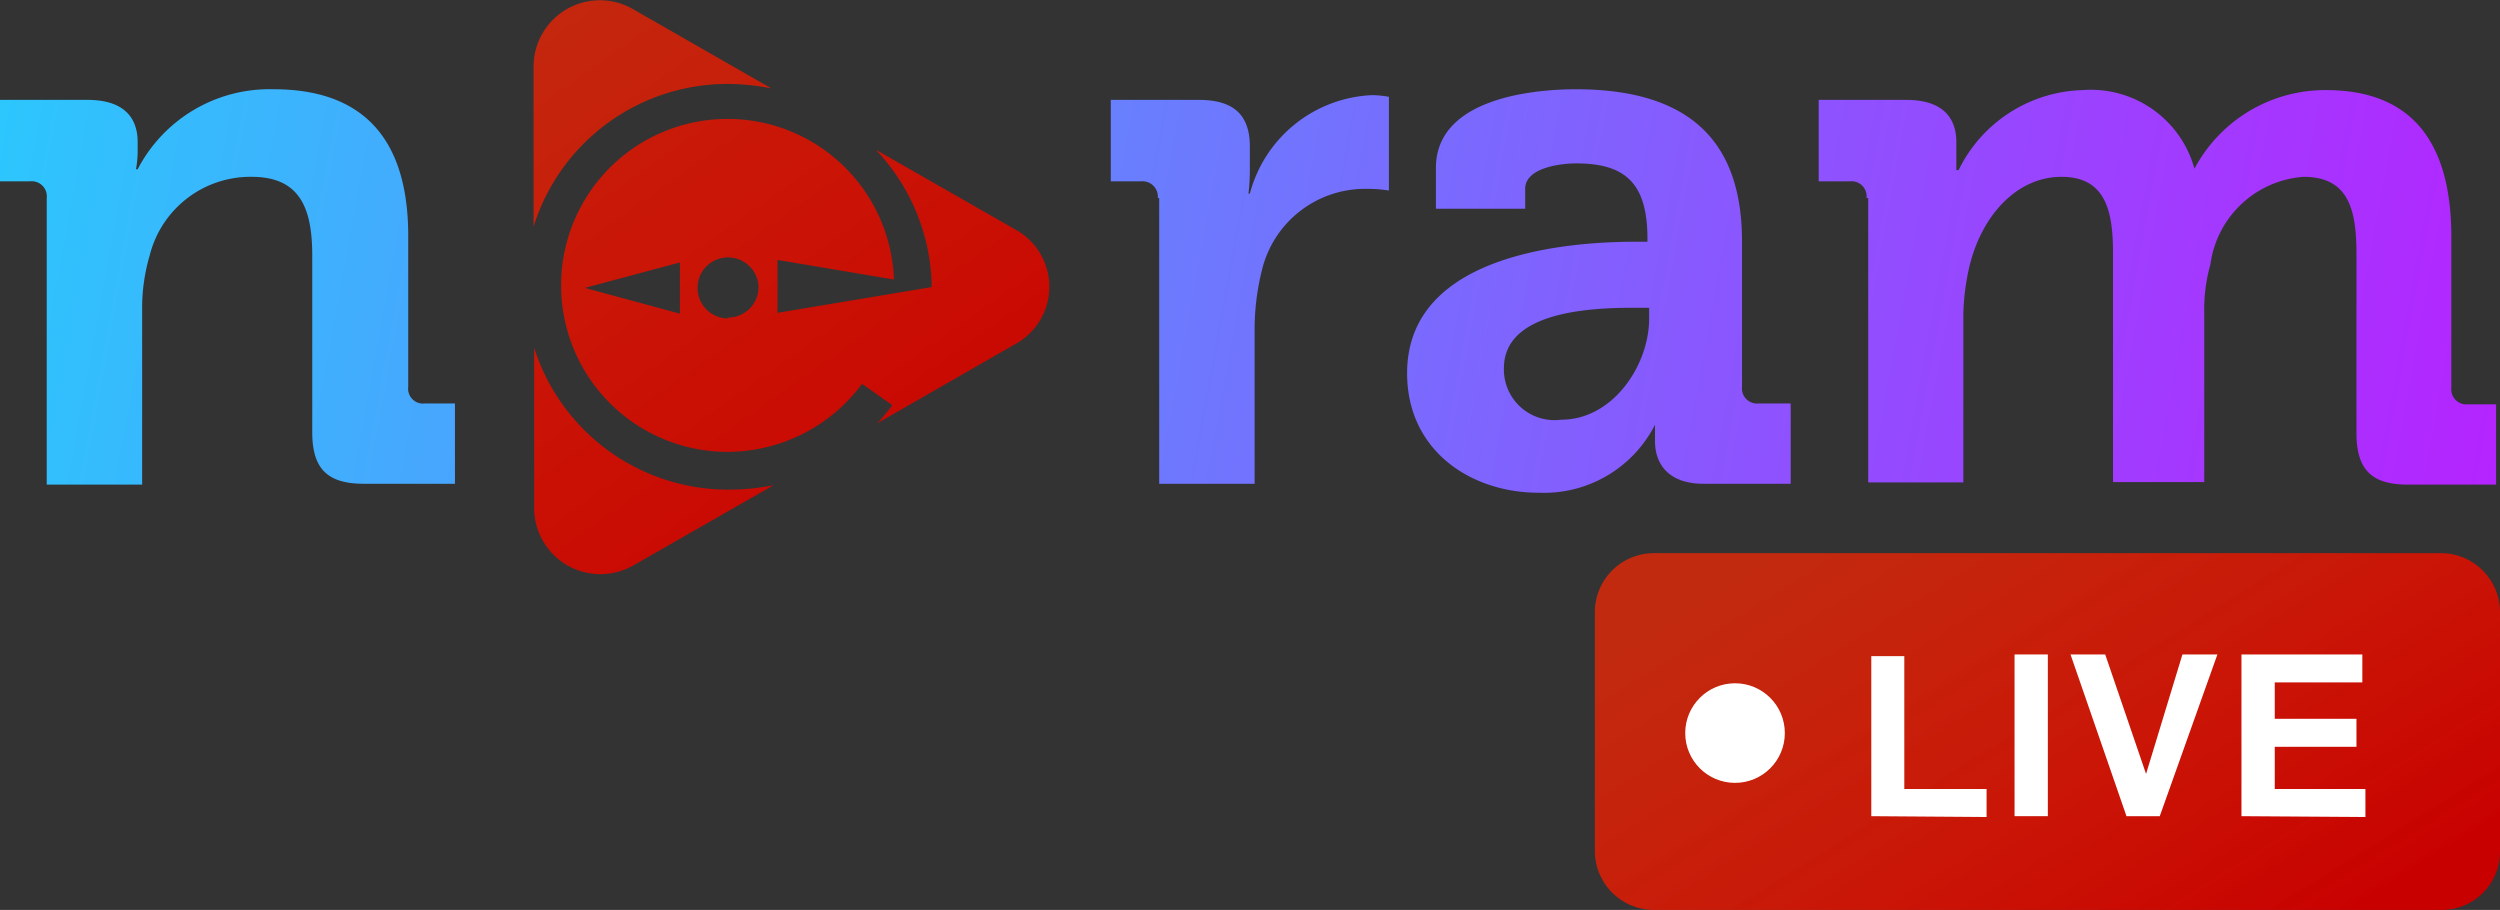 <svg xmlns="http://www.w3.org/2000/svg" xmlns:xlink="http://www.w3.org/1999/xlink" viewBox="0 0 89.35 32.52"><rect x="0" y="0" width="89.35" height="32.52" fill="#333333" stroke="none"/><defs><style>.cls-1{fill:url(#New_Gradient_Swatch_2);}.cls-2{fill:url(#New_Gradient_Swatch_2-2);}.cls-3{fill:url(#New_Gradient_Swatch_2-3);}.cls-4{fill:url(#New_Gradient_Swatch_2-4);}.cls-5{fill:url(#linear-gradient);}.cls-6{fill:url(#New_Gradient_Swatch_3);}.cls-7{fill:url(#New_Gradient_Swatch_3-2);}.cls-8{fill:url(#New_Gradient_Swatch_3-3);}.cls-9{fill:#fff;}</style><linearGradient id="New_Gradient_Swatch_2" x1="-8.52" y1="7.55" x2="89.3" y2="25.55" gradientUnits="userSpaceOnUse"><stop offset="0" stop-color="#21d4fd"/><stop offset="1" stop-color="#b721ff"/></linearGradient><linearGradient id="New_Gradient_Swatch_2-2" x1="-7.25" y1="0.66" x2="90.57" y2="18.66" xlink:href="#New_Gradient_Swatch_2"/><linearGradient id="New_Gradient_Swatch_2-3" x1="-6.92" y1="-1.16" x2="90.91" y2="16.84" xlink:href="#New_Gradient_Swatch_2"/><linearGradient id="New_Gradient_Swatch_2-4" x1="-6.26" y1="-4.77" x2="91.57" y2="13.23" xlink:href="#New_Gradient_Swatch_2"/><linearGradient id="linear-gradient" x1="12.57" y1="-9.65" x2="34.87" y2="22.05" gradientUnits="userSpaceOnUse"><stop offset="0.26" stop-color="#ff2600" stop-opacity="0.7"/><stop offset="0.93" stop-color="#c80000"/></linearGradient><linearGradient id="New_Gradient_Swatch_3" x1="6.7" y1="-5.52" x2="29" y2="26.18" gradientUnits="userSpaceOnUse"><stop offset="0" stop-color="#ff2600" stop-opacity="0.7"/><stop offset="1" stop-color="#c80000"/></linearGradient><linearGradient id="New_Gradient_Swatch_3-2" x1="13.77" y1="-10.5" x2="36.07" y2="21.2" xlink:href="#New_Gradient_Swatch_3"/><linearGradient id="New_Gradient_Swatch_3-3" x1="67.63" y1="10.58" x2="79.37" y2="-8.29" gradientTransform="matrix(1, 0, 0, -1, 0, 27.82)" xlink:href="#New_Gradient_Swatch_3"/></defs><g id="Layer_2" data-name="Layer 2"><g id="Layer_1-2" data-name="Layer 1"><g id="Layer_2-2" data-name="Layer 2"><path class="cls-1" d="M1.67,7.08a.54.54,0,0,0-.59-.6H0V3.57H3.13c1.19,0,1.79.54,1.79,1.51v.38a3.8,3.8,0,0,1-.06.59h.06A5.31,5.31,0,0,1,9.78,3.19c3,0,4.81,1.56,4.81,5.24v5.4a.53.53,0,0,0,.59.59h1.08v2.87H13c-1.3,0-1.84-.54-1.84-1.84V9.13c0-1.67-.43-2.81-2.16-2.81A3.71,3.71,0,0,0,5.35,9.13,6.64,6.64,0,0,0,5.08,11v6.32H1.67Z"/><path class="cls-2" d="M41.38,7.08a.55.55,0,0,0-.6-.6H39.7V3.57h3.14c1.19,0,1.83.48,1.83,1.67v.81a7.42,7.42,0,0,1-.05.87h.05A4.73,4.73,0,0,1,49.05,3.4a3.8,3.8,0,0,1,.59.06V6.81a4.85,4.85,0,0,0-.81-.06,3.79,3.79,0,0,0-3.72,2.87,8.74,8.74,0,0,0-.27,2.21v5.46H41.43V7.08Z"/><path class="cls-3" d="M58.45,8.64h.43v-.1c0-1.95-.75-2.7-2.54-2.7-.59,0-1.83.16-1.83.91v.71H51.32V6c0-2.54,3.62-2.81,5-2.81,4.59,0,5.94,2.38,5.94,5.45v5.19a.54.54,0,0,0,.6.59H64v2.87H60.88c-1.24,0-1.73-.7-1.73-1.52v-.59h0a4.45,4.45,0,0,1-4.16,2.43c-2.43,0-4.7-1.51-4.7-4.27C50.29,9,56.23,8.64,58.45,8.64ZM55.8,15c1.84,0,3.14-1.94,3.14-3.61V11h-.6c-1.78,0-4.59.22-4.59,2.16A1.81,1.81,0,0,0,55.8,15Z"/><path class="cls-4" d="M66.71,7.08a.54.54,0,0,0-.59-.6H65V3.57h3.13c1.19,0,1.79.54,1.79,1.51v1H70a5.09,5.09,0,0,1,4.43-2.86,3.84,3.84,0,0,1,4,2.81h0a5.29,5.29,0,0,1,4.7-2.81c2.86,0,4.48,1.62,4.48,5.24v5.4a.54.54,0,0,0,.6.59h1v2.87H86.05c-1.29,0-1.83-.54-1.83-1.84V9.08c0-1.57-.27-2.76-1.89-2.76A3.62,3.62,0,0,0,79,9.45a5.9,5.9,0,0,0-.22,1.73v6.05H75.52V9.08c0-1.46-.22-2.76-1.84-2.76s-2.86,1.41-3.29,3.19a8.25,8.25,0,0,0-.22,1.73v6h-3.4V7.08Z"/><path class="cls-5" d="M26,3a8,8,0,0,1,1.57.16L22.63.33a2.37,2.37,0,0,0-3.56,2.05V8.1A7.26,7.26,0,0,1,26,3Z"/><path class="cls-6" d="M26,17.5a7.28,7.28,0,0,1-6.91-5.07v5.72a2.37,2.37,0,0,0,3.56,2.05l5-2.86A8.09,8.09,0,0,1,26,17.5Z"/><path class="cls-7" d="M36.3,8.21l-5-2.86a7.27,7.27,0,0,1,2,4.91h0l-5.51.92V9.29l4.16.7A5.95,5.95,0,1,0,26,16.15a6,6,0,0,0,4.81-2.43l1.08.76a6,6,0,0,1-.54.65l5-2.87A2.33,2.33,0,0,0,36.3,8.21Zm-12,3-3.4-.92,3.4-.91Zm1.73.17a1.09,1.09,0,1,1,1.08-1.09A1.09,1.09,0,0,1,26,11.35Z"/><path class="cls-8" d="M87.24,32.52H59.1A2.11,2.11,0,0,1,57,30.41V21.88a2.11,2.11,0,0,1,2.11-2.11H87.24a2.11,2.11,0,0,1,2.11,2.11v8.53A2.08,2.08,0,0,1,87.24,32.52Z"/><circle class="cls-9" cx="62.01" cy="26.2" r="1.78"/><path class="cls-9" d="M66.88,29.17V23.45h1.18V28.2H71v1Z"/><path class="cls-9" d="M72,29.17V23.39h1.19v5.78Z"/><path class="cls-9" d="M76,29.17l-2-5.78h1.24l1.46,4.27L78,23.39h1.25l-2.06,5.78Z"/><path class="cls-9" d="M80.11,29.17V23.39h4.32v1H81.3v1.3h2.92v1H81.3V28.2h3.24v1Z"/></g></g></g></svg>